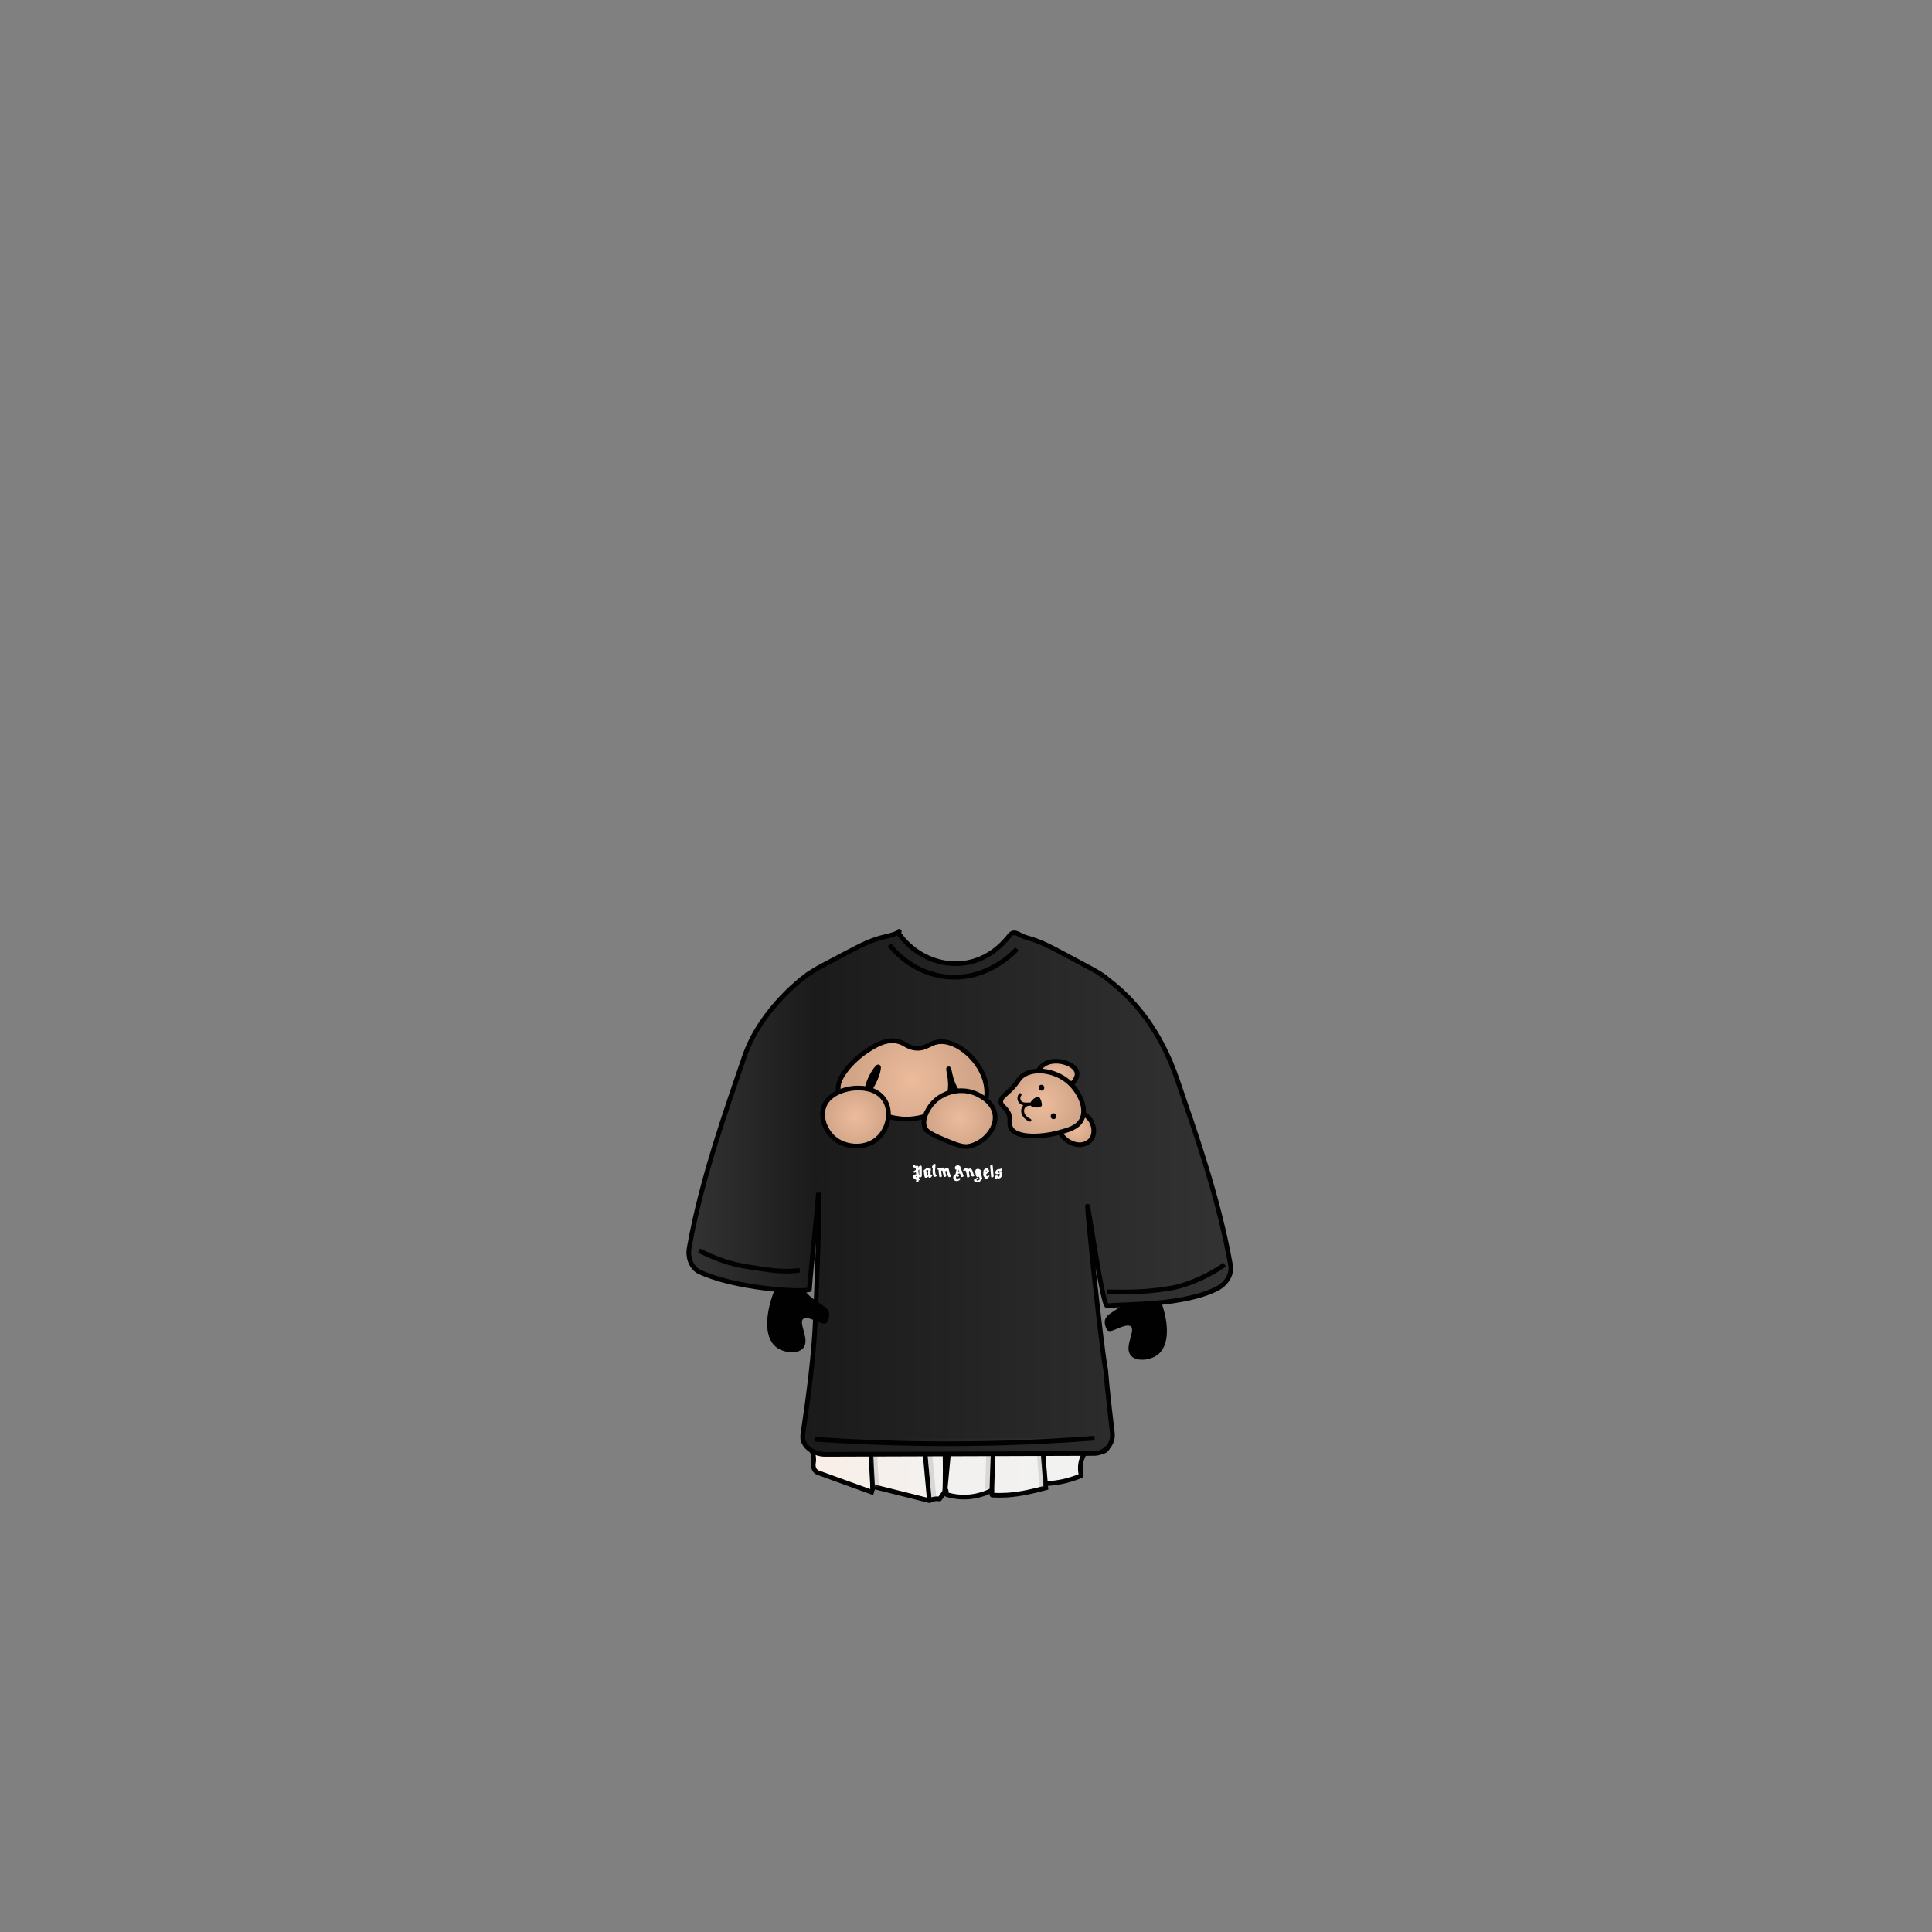 <svg width="1660" height="1660" viewBox="0 0 1660 1660" fill="none" xmlns="http://www.w3.org/2000/svg">
<rect x="0" y="0" width="1660" height="1660" fill="#808080" stroke="none"/>
<path d="M990.23 1106C1002.67 1131.33 1004.02 1153.78 993.92 1162.06C988.12 1166.82 977.24 1167.96 973.27 1163.54C967.73 1157.37 978.38 1143.47 973.27 1138.46C967.78 1133.08 953.9 1143.99 952.64 1141.27C947.35 1129.84 957.47 1131.51 969.58 1119.27C974.23 1114.57 976.04 1111.38 979.9 1105.99C982.24 1102.72 987.47 1105.14 990.23 1106Z" fill="#010101" stroke="black" stroke-width="4" stroke-miterlimit="10"/>
<path d="M768.92 1026C764.55 1026.13 760.6 1029.16 758.63 1033.88C747.82 1059.78 737.04 1088.11 726.77 1118.83C713.15 1159.61 702.55 1198.26 694.24 1233.83C693.828 1235.62 693.793 1237.47 694.137 1239.28C694.481 1241.08 695.197 1242.79 696.24 1244.3C697.243 1245.74 698 1247.34 698.48 1249.03C699.246 1251.71 699.383 1254.53 698.88 1257.27C698.26 1260.75 699.95 1264.27 702.76 1265.27L748.92 1282L750.14 1277.86L749.81 1277.69C749.55 1277.57 749.67 1277.1 749.94 1277.17L798.55 1289.35C798.57 1289.36 798.592 1289.36 798.615 1289.36C798.637 1289.36 798.66 1289.36 798.68 1289.35C799.721 1288.79 800.83 1288.36 801.98 1288.08C803.692 1287.68 805.47 1287.63 807.2 1287.95C807.238 1287.96 807.278 1287.95 807.313 1287.93C807.349 1287.92 807.379 1287.89 807.4 1287.86L812.54 1280.55C812.68 1280.36 812.94 1280.47 812.95 1280.72C812.95 1281.72 812.95 1282.72 813.02 1283.8C813.019 1283.86 813.035 1283.91 813.065 1283.96C813.096 1284 813.139 1284.04 813.19 1284.06C819.743 1286.07 826.631 1286.74 833.45 1286.06C839.879 1285.38 846.131 1283.53 851.9 1280.61C852.05 1280.53 852.2 1280.66 852.21 1280.85C852.21 1282.02 852.3 1283.19 852.34 1284.35C852.337 1284.41 852.357 1284.48 852.398 1284.53C852.439 1284.58 852.496 1284.61 852.56 1284.62C856.66 1284.86 860.77 1284.86 864.87 1284.62C877.44 1283.88 888.38 1281 897.58 1278.62L898.58 1278.35C898.46 1277.25 898.35 1276.14 898.24 1275.04C898.233 1275.01 898.232 1274.97 898.239 1274.94C898.246 1274.9 898.259 1274.87 898.279 1274.84C898.299 1274.81 898.324 1274.79 898.353 1274.77C898.383 1274.75 898.415 1274.74 898.45 1274.73C903.336 1274.55 908.197 1273.95 912.98 1272.94C918.415 1271.78 923.729 1270.1 928.85 1267.94C928.91 1267.91 928.958 1267.86 928.984 1267.8C929.009 1267.73 929.011 1267.66 928.99 1267.6C928.101 1264.15 927.968 1260.55 928.6 1257.04C929.118 1254.14 930.202 1251.38 931.79 1248.9C931.808 1248.87 931.832 1248.85 931.859 1248.83C931.887 1248.82 931.918 1248.8 931.95 1248.8L947.46 1247.13C950.79 1246.77 953.05 1242.89 952.21 1238.97C944.06 1200.63 933.98 1159.7 921.43 1116.81C912.85 1087.48 903.88 1059.81 894.75 1033.81C892.35 1026.97 886.75 1022.61 880.61 1022.81L768.92 1026Z" fill="url(#paint0_linear_1_25070)" stroke="#010101" stroke-width="4" stroke-miterlimit="10"/>
<path d="M749.81 1277.71C748.03 1246.96 745.86 1206.04 749.62 1164.32C752.727 1129.68 758.301 1095.31 766.3 1061.47" stroke="#010101" stroke-width="4" stroke-miterlimit="10"/>
<path d="M798.55 1289.37C794.72 1248.95 789.98 1197.27 790.55 1147.65C790.95 1115.2 792.55 1084.74 794.94 1056.5" stroke="#010101" stroke-width="4" stroke-miterlimit="10"/>
<path d="M811.77 1282.77C814.68 1250.38 819.23 1210.13 820.77 1174.25C822.42 1134.7 822.9 1097.04 822.52 1061.47" stroke="#010101" stroke-width="4" stroke-miterlimit="10"/>
<path d="M811.77 1282.77C812.68 1258.91 811.42 1225.77 811.66 1200.49C811.927 1171.31 811.73 1143.06 811.07 1115.73" stroke="#010101" stroke-width="4" stroke-miterlimit="10"/>
<path d="M852.21 1280.83C852.73 1255.42 854.61 1223.83 855.21 1198.36C856.083 1164.19 857.057 1130.03 858.13 1095.87" stroke="#010101" stroke-width="4" stroke-miterlimit="10"/>
<path d="M883.67 1068.06C887.83 1079.26 890.86 1111.45 890.67 1127.79C890.58 1134.79 890.42 1156.51 893.3 1205.1C894.3 1221.9 896.06 1249.15 898.3 1274.96" stroke="#010101" stroke-width="4" stroke-miterlimit="10"/>
<path opacity="0.22" d="M848.47 1279.47C848.99 1254.06 850.87 1222.47 851.47 1197C852.33 1162.83 853.303 1128.66 854.39 1094.51" stroke="#7D7D7C" stroke-width="4" stroke-miterlimit="10"/>
<path opacity="0.22" d="M753.2 1277.71C751.43 1246.96 749.26 1206.04 753.02 1164.32C756.122 1129.68 761.697 1095.31 769.7 1061.47" stroke="#7D7D7C" stroke-width="4" stroke-miterlimit="10"/>
<path opacity="0.22" d="M802.35 1286C798.52 1245.58 793.78 1193.89 794.35 1144.27C794.74 1111.83 796.35 1081.36 798.74 1053.13" stroke="#7D7D7C" stroke-width="4" stroke-miterlimit="10"/>
<path opacity="0.22" d="M880.6 1070.81C884.77 1082.02 887.8 1114.2 887.6 1130.54C887.51 1137.54 887.35 1159.26 890.23 1207.85C891.23 1224.65 892.99 1251.9 895.23 1277.71" stroke="#7D7D7C" stroke-width="4" stroke-miterlimit="10"/>
<path opacity="0.22" d="M820.1 1061.76C818.29 1061.52 813.03 1087.31 812.78 1115.76C812.78 1122 812.98 1120.66 813.32 1136.49C813.78 1157.49 813.57 1170.81 813.51 1186.26C813.45 1199.47 813.51 1218.18 813.91 1241.26C816.56 1216.15 817.99 1194.86 818.82 1178.76C819.67 1162.16 819.94 1142.94 820.46 1104.5C821 1064.68 820.69 1061.84 820.1 1061.76Z" fill="#7D7D7C"/>
<path d="M692.88 838.06C702.44 831.58 698.76 833.85 725.07 819.93C741.28 811.35 748.74 807.5 761.01 804.69C780.33 800.27 768.81 797.69 773.25 803.54C786.17 820.54 806.69 829.98 827.25 827.68C847.18 825.45 860.25 812.99 867.42 803.8C871.51 798.52 875.42 803.8 881.87 805.55C895.48 809.2 904.74 814.7 920.18 822.91C947.35 837.35 945.68 836.3 957.62 846.13C975.62 860.97 997.23 885.69 1011.57 927.88C1026.23 971 1046.81 1027.73 1057.36 1087.48C1058.68 1094.98 1053.57 1103.2 1045.66 1107.25C1016.92 1121.93 966.92 1120.38 951.22 1121.93C947.32 1122.31 934.38 1030.55 934.38 1036.47C934.38 1044.91 946.12 1155.77 949.6 1174.55C950.87 1181.4 949.42 1175.55 953.31 1210.27C954 1216.39 954.81 1223.39 955.75 1231.17C956.018 1233.38 955.815 1235.62 955.155 1237.75C954.495 1239.87 953.393 1241.83 951.92 1243.5C950.447 1245.17 948.638 1246.51 946.611 1247.43C944.584 1248.35 942.386 1248.83 940.16 1248.84L708.77 1249.62C699.12 1249.62 688.35 1242.44 689.77 1232.9C695.11 1196.76 699.25 1163.66 700.42 1137.16C701.96 1102.27 704.5 1035.97 703.29 1024.89" fill="url(#paint1_linear_1_25070)"/>
<path d="M692.88 838.06C702.44 831.58 698.76 833.85 725.07 819.93C741.28 811.35 748.74 807.5 761.01 804.69C780.33 800.27 768.81 797.69 773.25 803.54C786.17 820.54 806.69 829.98 827.25 827.68C847.18 825.45 860.25 812.99 867.42 803.8C871.51 798.52 875.42 803.8 881.87 805.55C895.48 809.2 904.74 814.7 920.18 822.91C947.35 837.35 945.68 836.3 957.62 846.13C975.62 860.97 997.23 885.69 1011.57 927.88C1026.23 971 1046.81 1027.73 1057.36 1087.48C1058.68 1094.98 1053.57 1103.2 1045.66 1107.25C1016.92 1121.93 966.92 1120.38 951.22 1121.93C947.32 1122.31 934.38 1030.55 934.38 1036.47C934.38 1044.91 946.12 1155.77 949.6 1174.55C950.87 1181.4 949.42 1175.55 953.31 1210.27C954 1216.39 954.81 1223.39 955.75 1231.17C956.018 1233.38 955.815 1235.62 955.155 1237.75C954.495 1239.87 953.393 1241.83 951.92 1243.5C950.447 1245.17 948.638 1246.51 946.611 1247.43C944.584 1248.35 942.386 1248.83 940.16 1248.84L708.77 1249.62C699.12 1249.62 688.35 1242.44 689.77 1232.9C695.11 1196.76 699.25 1163.66 700.42 1137.16C701.96 1102.27 704.5 1035.97 703.29 1024.89" stroke="#010101" stroke-width="4" stroke-miterlimit="10"/>
<path d="M764.31 811.93C767.18 815.61 784.03 836.5 813.72 839.31C848.72 842.61 871.41 817.96 873.8 815.31" stroke="#010101" stroke-width="4" stroke-miterlimit="10"/>
<path d="M951.2 1109.94C964.54 1109.94 978.49 1111.16 1004.61 1107.03C1023.21 1104.09 1042.8 1093.49 1052.24 1086.53" stroke="#010101" stroke-width="4" stroke-miterlimit="10"/>
<path d="M700.4 1236.63C736.12 1239.07 774.19 1240.52 814.4 1240.51C859.1 1240.51 901.23 1238.7 940.47 1235.72" fill="url(#paint2_linear_1_25070)"/>
<path d="M700.4 1236.63C736.12 1239.07 774.19 1240.52 814.4 1240.51C859.1 1240.51 901.23 1238.7 940.47 1235.72" stroke="#010101" stroke-width="4" stroke-miterlimit="10"/>
<path d="M771.23 894.73C760.9 892.43 751.37 898.64 745.06 902.73C731.81 911.36 716.34 928.84 721.06 938.52C723.42 943.37 730.82 946.2 736.55 944.92C741.06 943.92 743.76 940.54 746.16 937.45C753.16 928.4 755.61 916.95 754.71 916.62C753.49 916.17 740.71 933.96 745.63 946.53C751.04 960.23 775.09 961.42 776.63 961.53C789.5 962.02 807.63 957.31 814.01 944.44C819.69 932.92 814.15 918.44 815.08 918.27C816.01 918.1 816.27 933 826.29 942.27C831.29 946.91 839.84 951.27 844.45 948.15C849.56 944.75 847.54 933.85 847.12 931.59C843.45 911.81 822.02 892.4 805.46 895.28C798.29 896.53 795.33 901.39 786.77 900.62C779.54 900 777.8 896.2 771.23 894.73Z" fill="url(#paint3_radial_1_25070)" stroke="#010101" stroke-width="4" stroke-miterlimit="10"/>
<path d="M891 925C890.32 919.58 896.18 915.16 896.49 914.94C905.85 908.08 923.56 913.43 925.31 921.34C926.45 926.45 920.94 932.71 915.25 935.07C905.28 939.2 891.91 932.62 891 925Z" fill="url(#paint4_radial_1_25070)" stroke="#010101" stroke-width="4" stroke-miterlimit="10"/>
<path d="M917.5 956.14C924.82 952.72 933.92 956.9 937.63 963.46C940.11 967.84 941.07 974.85 937.17 979.46C934.927 981.92 931.805 983.397 928.48 983.57C919.65 984.2 908.79 975.88 909.72 966.65C910.03 964.386 910.905 962.236 912.265 960.399C913.625 958.563 915.425 957.098 917.5 956.14Z" fill="url(#paint5_radial_1_25070)" stroke="#010101" stroke-width="4" stroke-miterlimit="10"/>
<path d="M864.69 939.59C875.57 930.13 874.06 927.04 879.64 923.59C890.33 916.95 908.69 920.31 919.69 931.07C926.94 938.16 934.53 951.94 929.31 962.07C925.84 968.78 918.31 970.8 909.01 973.29C894.71 977.12 872.93 978.13 868.42 969.02C866.31 964.75 869.42 961.02 865.75 955.13C863.21 950.97 859.91 949.85 859.88 946.59C859.85 943.62 862.47 941.52 864.69 939.59Z" fill="url(#paint6_radial_1_25070)" stroke="#010101" stroke-width="4" stroke-miterlimit="10"/>
<path d="M887.68 948.22C887.907 947.732 888.175 947.264 888.48 946.82L888.68 946.54C888.57 946.69 888.83 946.35 888.86 946.32C889.03 946.12 889.21 945.92 889.4 945.73L889.95 945.21C890.02 945.15 889.95 945.16 889.95 945.21L890.13 945.07C890.216 944.991 890.31 944.921 890.41 944.86C890.625 944.699 890.849 944.548 891.08 944.41L891.28 944.29H891.21C891.29 944.29 891.48 944.1 891.57 944.11C891.248 944.233 890.892 944.233 890.57 944.11H890.51C890.577 944.226 890.654 944.337 890.74 944.44C890.87 944.65 890.98 944.86 891.09 945.08C891.613 946.151 891.974 947.293 892.16 948.47C892.16 948.77 892.24 949.07 892.27 949.37C892.28 949.5 892.28 949.63 892.27 949.76C892.27 949.76 892.27 949.76 892.27 949.87C892.27 949.98 892.27 950.02 892.34 949.76L892.92 949.36L893.28 949.27H893.04H892.83H892.36H892.11C891.804 949.218 891.503 949.141 891.21 949.04L890.88 948.93L890.66 948.83C890.137 948.568 889.655 948.231 889.23 947.83C889.154 947.739 889.07 947.656 888.98 947.58C888.98 947.58 888.88 947.78 888.89 947.77C888.9 947.76 888.99 947.67 888.89 947.77L889.1 947.6L889.53 947.27L890.42 946.64C890.42 946.64 890.87 946.3 890.68 946.46H890.57C890.45 946.46 889.49 946.46 889.57 946.25C889.573 946.395 889.59 946.539 889.62 946.68C889.647 946.965 889.623 947.253 889.55 947.53C889.528 947.637 889.48 947.737 889.41 947.82C889.55 947.63 889.2 947.9 889.49 947.73H889.55C889.39 947.8 889.42 947.79 889.63 947.73C889.565 947.756 889.498 947.776 889.43 947.79C889.65 947.79 889.68 947.74 889.51 947.79C889.34 947.84 889.37 947.79 889.57 947.79H889.31C889.52 947.79 889.06 947.72 889.02 947.7C888.74 947.614 888.466 947.511 888.2 947.39C887.812 947.232 887.387 947.189 886.975 947.267C886.563 947.345 886.183 947.541 885.88 947.83C885.584 948.111 885.4 948.49 885.361 948.896C885.323 949.302 885.432 949.708 885.67 950.04C886.207 950.659 886.942 951.073 887.75 951.21C888.622 951.447 889.517 951.584 890.42 951.62C891.51 951.62 892.92 951.62 893.68 950.75C893.904 950.384 894.046 949.974 894.098 949.548C894.15 949.121 894.11 948.689 893.98 948.28C893.825 947.555 893.515 946.873 893.07 946.28C892.793 945.903 892.425 945.604 891.999 945.412C891.573 945.219 891.105 945.139 890.64 945.18C889.64 945.26 888.35 945.85 888.16 946.91C888.07 947.47 888.4 947.74 888.78 948.06C889.128 948.36 889.492 948.64 889.87 948.9C890.624 949.394 891.433 949.8 892.28 950.11C892.633 950.197 893.002 950.193 893.352 950.096C893.702 950 894.022 949.815 894.28 949.56C894.73 949.05 894.56 948.56 893.95 948.33C893.392 948.112 892.856 947.841 892.35 947.52C891.88 947.21 891.426 946.876 890.99 946.52C891.019 946.557 891.035 946.603 891.035 946.65C891.035 946.697 891.019 946.743 890.99 946.78C891.06 946.67 891.05 946.67 890.99 946.78C890.829 946.902 890.645 946.99 890.449 947.038C890.253 947.086 890.049 947.094 889.85 947.06C889.983 947.1 889.983 947.1 889.85 947.06C889.917 947.091 889.98 947.128 890.04 947.17H890.09C890.145 947.222 890.196 947.279 890.24 947.34C890.598 947.781 890.851 948.297 890.98 948.85C891.052 949.128 891.096 949.413 891.11 949.7C891.12 949.847 891.12 949.994 891.11 950.14C891.04 950.92 890.91 949.66 892.11 949.73C891.93 949.73 891.75 949.73 891.58 949.73H891.25C890.878 949.713 890.508 949.676 890.14 949.62H890.06L889.78 949.56L889.38 949.46L888.89 949.32C888.76 949.32 888.74 949.26 888.84 949.32L888.63 949.21C888.454 949.132 888.312 948.994 888.23 948.82C888.225 948.753 888.225 948.687 888.23 948.62V948.57C888.23 948.45 888.23 948.44 888.23 948.57C888.3 948.46 888.29 948.46 888.23 948.57L885.9 949C886.635 949.354 887.416 949.603 888.22 949.74C889.063 949.837 889.918 949.703 890.69 949.35C891.072 949.196 891.419 948.964 891.708 948.67C891.997 948.376 892.222 948.025 892.37 947.64C892.466 947.35 892.513 947.046 892.51 946.74C892.54 946.386 892.52 946.029 892.45 945.68C892.17 944.68 890.94 944.68 890.13 944.86C889.366 945.088 888.656 945.465 888.04 945.97C887.442 946.339 886.891 946.779 886.4 947.28C886.242 947.435 886.126 947.627 886.063 947.838C886 948.05 885.992 948.274 886.04 948.49C886.173 948.818 886.394 949.102 886.68 949.31C887.676 950.178 888.872 950.786 890.16 951.08C890.905 951.244 891.667 951.315 892.43 951.29C892.926 951.338 893.426 951.258 893.883 951.058C894.339 950.859 894.738 950.546 895.04 950.15C895.194 949.773 895.236 949.36 895.16 948.96C895.16 948.62 895.16 948.27 895.06 947.96C894.958 947.282 894.805 946.614 894.6 945.96C894.388 945.324 894.127 944.706 893.82 944.11C893.48 943.45 893.17 942.78 892.41 942.53C891.862 942.437 891.301 942.459 890.762 942.595C890.223 942.731 889.718 942.978 889.28 943.32C888.642 943.708 888.042 944.157 887.49 944.66C886.423 945.615 885.559 946.775 884.95 948.07C884.67 948.68 885.21 949.07 885.79 949.07C886.153 949.111 886.52 949.055 886.854 948.907C887.187 948.759 887.476 948.526 887.69 948.23L887.68 948.22Z" fill="#010101"/>
<path d="M905.18 961.57C908.39 961.57 908.4 956.57 905.18 956.57C901.96 956.57 901.95 961.57 905.18 961.57Z" fill="#010101"/>
<path d="M894.84 937.07C898.06 937.07 898.06 932.07 894.84 932.07C891.62 932.07 891.62 937.07 894.84 937.07Z" fill="#010101"/>
<path d="M884.29 947.2C882.36 947.38 879.97 947.7 878.23 946.6C877.825 946.326 877.481 945.972 877.218 945.56C876.955 945.148 876.779 944.687 876.702 944.204C876.624 943.722 876.646 943.229 876.766 942.755C876.886 942.281 877.102 941.837 877.4 941.45C878.4 940.2 876.64 938.45 875.63 939.68C874.72 940.758 874.207 942.115 874.176 943.525C874.145 944.935 874.598 946.313 875.46 947.43C877.58 950.06 881.23 949.99 884.29 949.7C885.88 949.54 885.89 947.04 884.29 947.2V947.2Z" fill="#010101"/>
<path d="M885.08 947.5C881.08 947.39 877.79 949.57 877.42 953.75C877.01 958.32 880.42 961.75 884.24 963.63C885.68 964.35 886.94 962.19 885.5 961.47C882.99 960.2 880.41 958.31 879.95 955.33C879.43 951.9 881.83 949.91 885.08 950C886.69 950 886.69 947.55 885.08 947.5V947.5Z" fill="#010101"/>
<path d="M708 950.65C712.84 937.36 731.15 935.25 732.71 935.1C735.84 934.78 751.89 933.16 759.71 944.7C766.46 954.7 763.35 968.98 755.14 977.19C744.75 987.57 728.14 986.19 718.53 979.48C713.535 975.861 709.842 970.727 708 964.84C707.37 962.79 705.68 956.87 708 950.65Z" fill="url(#paint7_radial_1_25070)" stroke="#010101" stroke-width="4" stroke-miterlimit="10"/>
<path d="M794.88 969.41C790.66 960.64 800.42 948.85 800.88 948.41C809.13 938.68 824.45 934.14 837.48 939.26C840.63 940.5 853.17 946.05 854.87 957.57C856.81 970.7 843.44 983.47 831.53 985.02C826.46 985.68 820.53 983.17 808.66 978.15C797.05 973.22 795.5 970.71 794.88 969.41Z" fill="url(#paint8_radial_1_25070)" stroke="#010101" stroke-width="4" stroke-miterlimit="10"/>
<path d="M784.17 1002.24C784.292 1002.54 784.514 1002.79 784.8 1002.95C785.115 1003.1 785.453 1003.2 785.8 1003.24C786.41 1003.3 787.04 1003.24 787.66 1003.32C787.956 1003.34 788.252 1003.29 788.52 1003.16C788.758 1003.06 788.955 1002.89 789.08 1002.66C789.134 1002.57 789.163 1002.47 789.163 1002.37C789.163 1002.27 789.134 1002.17 789.08 1002.08C789.002 1001.99 788.907 1001.92 788.801 1001.87C788.694 1001.82 788.578 1001.79 788.46 1001.78H787.28C786.965 1001.78 786.651 1001.76 786.34 1001.71L786.59 1001.76L786.28 1001.66L786.49 1001.76C786.403 1001.72 786.323 1001.67 786.25 1001.61L786.41 1001.75C786.352 1001.69 786.305 1001.62 786.27 1001.55L786.36 1001.74C786.322 1001.64 786.262 1001.55 786.184 1001.48C786.106 1001.41 786.012 1001.35 785.91 1001.32C785.64 1001.23 785.35 1001.23 785.08 1001.32C784.807 1001.38 784.558 1001.52 784.37 1001.73C784.25 1001.88 784.1 1002.12 784.19 1002.32L784.17 1002.24Z" fill="white"/>
<path d="M786.75 1003.47C786.769 1005.48 786.932 1007.48 787.24 1009.47C787.434 1011.47 787.363 1013.49 787.03 1015.47C786.93 1016.07 789.08 1015.7 789.18 1015.12C789.515 1013.14 789.602 1011.12 789.44 1009.12C789.122 1007.05 788.948 1004.97 788.92 1002.88C788.92 1002.47 786.78 1002.76 786.75 1003.46V1003.47Z" fill="white"/>
<path d="M789.82 1012.45C789.14 1012.43 788.474 1012.25 787.88 1011.92C787.5 1011.71 786.62 1011.15 786.79 1010.59C786.79 1010.5 786.79 1010.54 786.93 1010.59C787.298 1010.67 787.659 1010.77 788.01 1010.91C788.794 1011.26 789.622 1011.51 790.47 1011.64C790.726 1011.65 790.981 1011.6 791.214 1011.5C791.448 1011.39 791.652 1011.23 791.81 1011.03C792.011 1010.67 792.084 1010.25 792.02 1009.84V1007.27V1004.69C792.095 1003.8 792.037 1002.91 791.85 1002.04C791.62 1001.25 790.24 1001.45 789.85 1002.04C788.697 1003.74 787.159 1005.15 785.36 1006.15C784.96 1006.37 784.53 1006.82 784.84 1007.28C785.034 1007.47 785.284 1007.58 785.551 1007.61C785.819 1007.65 786.089 1007.59 786.32 1007.45C788.451 1006.3 790.283 1004.67 791.67 1002.69H789.67C789.815 1003.35 789.862 1004.02 789.81 1004.69V1006.69V1009.8C789.865 1010.09 789.865 1010.4 789.81 1010.69L790.65 1010.06H790.51H791.09C789.946 1009.63 788.777 1009.28 787.59 1008.99C786.43 1008.87 784.85 1009.4 784.59 1010.71C784.57 1011.22 784.704 1011.73 784.975 1012.17C785.246 1012.61 785.641 1012.96 786.11 1013.17C787.179 1013.78 788.39 1014.1 789.62 1014.09C790.09 1014.09 790.76 1013.72 790.81 1013.21C790.86 1012.7 790.24 1012.49 789.81 1012.48L789.82 1012.45Z" fill="white"/>
<path d="M799.46 1004.67L797.99 1003.9C797.724 1003.74 797.421 1003.65 797.11 1003.64C796.655 1003.63 796.207 1003.75 795.81 1003.97C795.332 1004.27 794.878 1004.6 794.45 1004.97C794.04 1005.27 793.45 1005.59 793.62 1006.17C793.834 1007.1 793.962 1008.05 794 1009C794.017 1009.94 794.249 1010.86 794.68 1011.7C795 1012.23 796.01 1011.89 796.43 1011.7L798.43 1010.6C798.7 1010.46 799.11 1010.05 798.65 1009.86C798.393 1009.79 798.125 1009.78 797.862 1009.82C797.599 1009.86 797.347 1009.95 797.12 1010.09L795.12 1011.18H796.87C796.336 1010.02 796.079 1008.75 796.12 1007.48C796.12 1007.17 796.06 1006.86 796.01 1006.55C795.997 1006.24 795.926 1005.94 795.8 1005.66C795.8 1005.66 795.8 1005.57 795.8 1005.66C795.865 1005.6 795.939 1005.54 796.02 1005.5L796.5 1005.13L797.39 1004.45L796.95 1004.7H797.05L796.2 1004.88H796.3L795.86 1004.81C796.183 1004.94 796.497 1005.1 796.8 1005.27L797.8 1005.78C798.057 1005.85 798.326 1005.87 798.59 1005.83C798.854 1005.79 799.107 1005.7 799.33 1005.55C799.62 1005.38 799.99 1005.04 799.55 1004.81L799.46 1004.67Z" fill="white"/>
<path d="M797.71 1004.85C797.163 1007.12 797.257 1009.51 797.98 1011.73C798.08 1012.02 798.67 1011.96 798.89 1011.93C799.328 1011.89 799.739 1011.7 800.06 1011.4C800.394 1011.04 800.705 1010.65 800.99 1010.25C801.26 1009.87 800.75 1009.76 800.44 1009.77C799.904 1009.76 799.384 1009.96 798.99 1010.32C798.711 1010.72 798.404 1011.11 798.07 1011.47L800.15 1011.14C799.444 1009 799.347 1006.71 799.87 1004.52C800.01 1003.9 797.87 1004.22 797.71 1004.85Z" fill="white"/>
<path d="M802.83 1002.71L803.75 1000.82H801.64L801.39 1004.16C801.26 1005.27 801.24 1006.38 801.33 1007.49C801.4 1008.01 801.51 1008.49 801.63 1009.04C801.738 1009.56 801.882 1010.07 802.06 1010.57C802.2 1010.81 802.419 1011 802.681 1011.1C802.943 1011.21 803.232 1011.22 803.5 1011.13C803.805 1011.08 804.096 1010.96 804.354 1010.79C804.613 1010.61 804.832 1010.39 805 1010.13C805.28 1009.69 804.75 1009.39 804.37 1009.36C804.099 1009.33 803.826 1009.38 803.578 1009.49C803.329 1009.6 803.113 1009.77 802.95 1009.99C802.89 1010.08 802.95 1010.07 803.03 1009.99L803.88 1009.83H803.77L804.22 1009.95C804.22 1010.03 804.22 1010 804.17 1009.87C804.12 1009.74 804.17 1009.69 804.1 1009.6L803.92 1008.97C803.83 1008.61 803.74 1008.25 803.66 1007.88C803.497 1007.09 803.433 1006.28 803.47 1005.48C803.55 1003.87 803.7 1002.26 803.82 1000.66C803.9 999.66 801.99 1000.11 801.7 1000.66L800.78 1002.55C800.28 1003.55 802.47 1003.44 802.83 1002.69V1002.71Z" fill="white"/>
<path d="M807.45 1004.45C807.45 1004.38 807.55 1004.31 807.59 1004.24C807.63 1004.17 807.72 1004.24 807.41 1004.34L806.83 1004.49C806.25 1004.6 806.37 1004.2 806.42 1004.58C806.42 1004.69 806.42 1004.79 806.42 1004.9V1005.83C806.42 1006.4 806.5 1006.98 806.56 1007.56C806.69 1008.75 806.88 1009.94 807.13 1011.11C807.29 1011.85 809.47 1011.31 809.3 1010.53C808.941 1008.86 808.711 1007.16 808.61 1005.45C808.61 1005.02 808.61 1004.6 808.61 1004.18C808.619 1004.02 808.58 1003.85 808.496 1003.71C808.412 1003.57 808.288 1003.46 808.14 1003.39C807.641 1003.22 807.098 1003.23 806.603 1003.41C806.107 1003.59 805.69 1003.94 805.42 1004.39C805.17 1004.81 805.65 1005.02 806.01 1005.02C806.279 1005.03 806.547 1004.99 806.797 1004.89C807.046 1004.79 807.269 1004.63 807.45 1004.43V1004.45Z" fill="white"/>
<path d="M809.83 1005.25C809.846 1005.04 809.918 1004.84 810.04 1004.67L810.13 1004.58C810.13 1004.53 810.13 1004.58 810.13 1004.58C810.13 1004.58 810.18 1004.58 810.13 1004.58C810.08 1004.58 810.13 1004.58 810.18 1004.58C810.23 1004.58 809.3 1004.58 809.3 1004.51C809.327 1004.64 809.364 1004.76 809.41 1004.88C809.46 1005.07 809.51 1005.26 809.55 1005.45L809.82 1006.52L810.82 1010.8C811.05 1011.71 813.22 1011.14 812.99 1010.22L811.6 1004.55C811.561 1004.12 811.365 1003.72 811.05 1003.43C810.764 1003.28 810.447 1003.2 810.125 1003.2C809.803 1003.2 809.486 1003.28 809.2 1003.43C808.774 1003.61 808.4 1003.89 808.114 1004.25C807.829 1004.61 807.641 1005.04 807.57 1005.5C807.45 1006.5 809.65 1006.18 809.76 1005.29L809.83 1005.25Z" fill="white"/>
<path d="M813.42 1005.47C813.477 1005.25 813.579 1005.04 813.72 1004.86L813.83 1004.72C813.83 1004.72 813.83 1004.57 813.32 1004.72C812.59 1004.72 812.76 1004.62 812.9 1004.94C813.134 1005.59 813.298 1006.26 813.39 1006.94C813.699 1008.37 814.189 1009.75 814.85 1011.06C814.94 1011.26 815.28 1011.37 815.47 1011.4C815.765 1011.44 816.065 1011.38 816.33 1011.25C816.8 1011 817.08 1010.59 816.83 1010.09C816.451 1009.31 816.14 1008.5 815.9 1007.67C815.64 1006.81 815.52 1005.92 815.3 1005.05C815.199 1004.61 815.03 1004.19 814.8 1003.8C814.607 1003.56 814.344 1003.38 814.047 1003.29C813.749 1003.21 813.432 1003.22 813.14 1003.32C812.638 1003.51 812.194 1003.82 811.852 1004.24C811.51 1004.65 811.282 1005.14 811.19 1005.67C811.06 1006.21 811.81 1006.47 812.19 1006.43C812.458 1006.43 812.719 1006.34 812.933 1006.18C813.147 1006.01 813.303 1005.79 813.38 1005.53L813.42 1005.47Z" fill="white"/>
<path d="M823.05 1013.08C823.05 1013.2 823.05 1013.22 822.99 1013.33C822.93 1013.44 822.86 1013.48 822.99 1013.39L822.89 1013.49C822.98 1013.4 822.83 1013.49 822.79 1013.55C822.75 1013.61 822.88 1013.55 822.89 1013.55C822.857 1013.54 822.823 1013.54 822.79 1013.55C822.69 1013.61 822.92 1013.55 822.92 1013.55H822.82C822.7 1013.55 822.94 1013.55 822.94 1013.55H822.81C822.63 1013.55 822.95 1013.55 822.81 1013.55C822.67 1013.55 822.61 1013.55 822.74 1013.55L822.52 1013.46L822.33 1013.36L822.25 1013.3C822.13 1013.2 822.02 1013.1 821.92 1012.98C821.518 1012.5 821.317 1011.89 821.36 1011.27C821.392 1010.93 821.473 1010.59 821.6 1010.27C821.6 1010.27 821.67 1010.09 821.65 1010.15C821.681 1010.08 821.717 1010.01 821.76 1009.95L821.89 1009.77C821.78 1009.9 822.04 1009.66 821.89 1009.77C821.74 1009.88 821.89 1009.77 821.89 1009.77C821.815 1009.82 821.734 1009.85 821.65 1009.88C821.517 1009.89 821.383 1009.89 821.25 1009.88C821.19 1009.88 821.25 1009.88 821.25 1009.88C821.25 1009.88 821.33 1009.93 821.25 1009.88C821.31 1009.92 821.364 1009.97 821.41 1010.03C821.593 1010.27 821.725 1010.55 821.8 1010.84C821.95 1011.28 822.7 1011.19 823.03 1011.09C823.3 1011.03 823.551 1010.91 823.76 1010.73C823.88 1010.61 824.04 1010.44 823.97 1010.25C823.86 1009.84 823.663 1009.46 823.39 1009.13C823.165 1008.93 822.898 1008.79 822.609 1008.7C822.319 1008.62 822.016 1008.61 821.72 1008.66C820.94 1008.74 820.223 1009.12 819.72 1009.72C819.425 1010.11 819.22 1010.55 819.12 1011.03C818.999 1011.5 818.986 1012 819.083 1012.47C819.18 1012.95 819.384 1013.4 819.68 1013.79C820.011 1014.17 820.433 1014.46 820.907 1014.64C821.38 1014.81 821.891 1014.86 822.39 1014.79C823.046 1014.73 823.675 1014.5 824.22 1014.13C824.68 1013.81 825.34 1013.19 825.13 1012.55C824.98 1012.11 824.23 1012.2 823.9 1012.3C823.63 1012.36 823.379 1012.48 823.17 1012.66C823.05 1012.78 822.9 1012.95 822.96 1013.14L823.05 1013.08Z" fill="white"/>
<path d="M823.2 1008.56C823.391 1006.32 823.995 1004.14 824.98 1002.12C825.13 1001.75 824.25 1001.87 824.11 1001.9C823.822 1001.95 823.543 1002.03 823.28 1002.16C823.13 1002.23 822.9 1002.34 822.84 1002.5C821.826 1004.58 821.212 1006.83 821.03 1009.14C821.03 1009.49 823.18 1009.2 823.2 1008.56V1008.56Z" fill="white"/>
<path d="M827.9 1010.39L826.47 1006.2L825.76 1004.11C825.587 1003.52 825.342 1002.95 825.03 1002.42C824.827 1002.13 824.568 1001.89 824.269 1001.7C823.969 1001.51 823.636 1001.39 823.287 1001.33C822.938 1001.27 822.582 1001.29 822.239 1001.37C821.896 1001.46 821.573 1001.61 821.29 1001.82C821.053 1001.98 820.853 1002.19 820.704 1002.43C820.554 1002.68 820.46 1002.95 820.425 1003.24C820.391 1003.52 820.419 1003.81 820.506 1004.08C820.593 1004.36 820.737 1004.61 820.93 1004.82C821.141 1004.97 821.39 1005.06 821.648 1005.07C821.907 1005.09 822.164 1005.03 822.39 1004.9C822.66 1004.78 823.33 1004.28 822.94 1003.9C822.816 1003.8 822.717 1003.67 822.649 1003.52C822.582 1003.37 822.548 1003.21 822.55 1003.05C822.548 1002.89 822.59 1002.74 822.67 1002.6C822.73 1002.48 822.87 1002.51 822.67 1002.6L822.32 1002.67C822.32 1002.61 822.74 1002.91 822.74 1002.91C822.896 1003.06 823.024 1003.24 823.12 1003.43C823.322 1003.86 823.489 1004.3 823.62 1004.75L825.74 1010.94C825.9 1011.42 826.6 1011.39 826.99 1011.28C827.38 1011.17 828.07 1010.83 827.91 1010.36L827.9 1010.39Z" fill="white"/>
<path d="M825.19 1007C824.455 1007.1 823.727 1007.25 823.01 1007.44C822.742 1007.51 822.493 1007.63 822.28 1007.81C822.18 1007.91 822.01 1008.11 822.07 1008.28C822.106 1008.36 822.164 1008.44 822.238 1008.49C822.312 1008.54 822.399 1008.57 822.49 1008.58C822.76 1008.62 823.037 1008.61 823.3 1008.53C823.65 1008.44 824.01 1008.35 824.36 1008.28L824.07 1008.34L824.9 1008.2C825.189 1008.16 825.468 1008.07 825.72 1007.92C825.86 1007.84 826.11 1007.65 826.13 1007.46C826.19 1006.99 825.51 1006.96 825.19 1007V1007Z" fill="white"/>
<path d="M829.71 1005.31C829.771 1005.17 829.848 1005.04 829.94 1004.92L830.04 1004.83L830.11 1004.77C830.048 1004.83 829.974 1004.88 829.893 1004.91C829.813 1004.94 829.726 1004.95 829.64 1004.95H829.12C829 1004.88 829 1004.89 829.12 1004.95C829.166 1005 829.206 1005.06 829.24 1005.12C829.315 1005.24 829.381 1005.36 829.44 1005.48C829.567 1005.71 829.681 1005.95 829.78 1006.19C830.002 1006.74 830.186 1007.3 830.33 1007.87C830.589 1009.01 830.782 1010.16 830.91 1011.32L833 1010.61L832.88 1010.39C832.79 1010.24 832.43 1010.2 832.29 1010.19C831.998 1010.19 831.71 1010.25 831.44 1010.36C831.09 1010.52 830.61 1010.82 830.86 1011.24L830.99 1011.46C831.07 1011.61 831.44 1011.65 831.57 1011.65C831.812 1011.65 832.052 1011.61 832.28 1011.53C832.62 1011.42 833.14 1011.17 833.08 1010.74C832.935 1008.99 832.555 1007.26 831.95 1005.61C831.787 1005.21 831.593 1004.83 831.37 1004.46C831.249 1004.2 831.044 1003.99 830.789 1003.85C830.534 1003.72 830.243 1003.68 829.96 1003.73C829.431 1003.79 828.928 1003.99 828.507 1004.31C828.085 1004.64 827.761 1005.07 827.57 1005.57C827.39 1006.03 828.27 1006.08 828.51 1006.04C828.761 1006.03 829.006 1005.96 829.221 1005.83C829.436 1005.7 829.615 1005.52 829.74 1005.3L829.71 1005.31Z" fill="white"/>
<path d="M832.58 1006.68C832.58 1006.68 832.66 1006.5 832.68 1006.46C832.713 1006.38 832.749 1006.3 832.79 1006.22C832.837 1006.13 832.891 1006.04 832.95 1005.96C832.95 1005.96 833.13 1005.71 833.04 1005.82C833.172 1005.66 833.312 1005.51 833.46 1005.36L833.52 1005.3C833.44 1005.37 833.44 1005.37 833.52 1005.3C833.286 1005.42 833.02 1005.46 832.76 1005.42C832.66 1005.42 832.65 1005.42 832.76 1005.42C832.812 1005.47 832.859 1005.53 832.9 1005.59C832.993 1005.72 833.067 1005.86 833.12 1006.01C833.31 1006.42 833.48 1006.84 833.64 1007.27C833.958 1008.12 834.232 1008.99 834.46 1009.87C834.498 1010.13 834.623 1010.37 834.815 1010.56C835.008 1010.74 835.256 1010.85 835.52 1010.87C836.17 1010.94 837.22 1010.6 837.31 1009.87C837.43 1008.87 835.22 1009.17 835.11 1010.07L835.39 1009.71L835.91 1009.47C836.175 1009.4 836.458 1009.43 836.7 1009.56C836.7 1009.62 836.7 1009.61 836.7 1009.56C836.672 1009.48 836.649 1009.39 836.63 1009.31L836.45 1008.63C836.32 1008.17 836.17 1007.72 836.02 1007.28C835.87 1006.84 835.71 1006.45 835.54 1006.05C835.384 1005.62 835.187 1005.2 834.95 1004.81C834.779 1004.58 834.56 1004.39 834.31 1004.26C834.06 1004.12 833.784 1004.04 833.5 1004.02C833.216 1004 832.931 1004.04 832.663 1004.14C832.396 1004.24 832.153 1004.39 831.95 1004.59C831.206 1005.2 830.651 1006.01 830.35 1006.93C830.29 1007.12 830.46 1007.33 830.6 1007.42C830.823 1007.54 831.078 1007.59 831.33 1007.56C831.59 1007.55 831.843 1007.47 832.058 1007.32C832.272 1007.18 832.44 1006.97 832.54 1006.73L832.58 1006.68Z" fill="white"/>
<path d="M843.05 1005.8C842.479 1005.21 841.8 1004.74 841.05 1004.41C840.59 1004.27 840.102 1004.26 839.634 1004.36C839.166 1004.47 838.734 1004.7 838.38 1005.02C838.199 1005.26 838.068 1005.54 837.996 1005.84C837.924 1006.13 837.912 1006.44 837.96 1006.74C837.988 1007.57 838.102 1008.39 838.3 1009.2C838.374 1009.92 838.672 1010.59 839.15 1011.13C839.562 1011.31 840.019 1011.37 840.462 1011.29C840.905 1011.21 841.315 1011 841.64 1010.69C842.72 1009.62 842.54 1007.69 842.43 1006.28L840.25 1006.86C840.437 1008.35 840.772 1009.81 841.25 1011.23C841.37 1011.6 841.5 1011.97 841.65 1012.33C841.8 1012.69 842 1013.02 841.82 1013.33C841.75 1013.44 841.55 1013.49 841.45 1013.55C841.178 1013.69 840.932 1013.88 840.72 1014.1C840.554 1014.31 840.429 1014.55 840.35 1014.8C840.291 1014.9 840.237 1015 840.19 1015.11C840.84 1015.02 841.02 1014.95 840.74 1014.9C840.657 1014.89 840.576 1014.87 840.5 1014.83C839.919 1014.68 839.411 1014.32 839.07 1013.83C839.021 1013.75 838.994 1013.66 838.994 1013.56C838.994 1013.46 839.021 1013.37 839.07 1013.29C839.07 1013.29 839.18 1013.23 839.33 1013.16C839.88 1012.96 840.377 1012.64 840.78 1012.22C841.09 1011.83 840.51 1011.73 840.23 1011.74C839.697 1011.73 839.182 1011.93 838.79 1012.29C838.5 1012.65 837.79 1012.74 837.37 1013.09C837.236 1013.17 837.119 1013.27 837.027 1013.39C836.935 1013.52 836.871 1013.66 836.838 1013.81C836.805 1013.96 836.804 1014.12 836.835 1014.27C836.867 1014.42 836.93 1014.56 837.02 1014.69C837.553 1015.27 838.252 1015.67 839.02 1015.84C839.513 1015.95 840.025 1015.96 840.521 1015.86C841.016 1015.75 841.484 1015.54 841.89 1015.24C842.177 1014.99 842.389 1014.67 842.5 1014.31C842.63 1014 842.75 1013.96 843.03 1013.79C843.75 1013.38 844.19 1012.88 843.87 1012.03C843.153 1010.19 842.659 1008.26 842.4 1006.3C842.33 1005.74 840.17 1006.2 840.22 1006.88C840.285 1007.58 840.285 1008.27 840.22 1008.97C840.186 1009.29 840.122 1009.6 840.03 1009.9C839.981 1010.06 839.918 1010.22 839.84 1010.37C839.78 1010.49 839.51 1010.74 839.84 1010.59L840.66 1010.32C841.2 1010.24 841.06 1010.32 840.9 1010.04C840.836 1009.91 840.783 1009.78 840.74 1009.64C840.63 1009.31 840.53 1008.98 840.44 1008.64C840.273 1007.96 840.166 1007.26 840.12 1006.56C840.1 1006.26 840.1 1005.96 840.12 1005.66C840.136 1005.53 840.163 1005.4 840.2 1005.27V1005.14C840.4 1004.78 840.1 1004.87 839.32 1005.39C839.39 1005.49 839.65 1005.57 839.74 1005.63C839.83 1005.69 840.01 1005.8 840.14 1005.89C840.44 1006.11 840.73 1006.36 841.01 1006.61C841.49 1007.05 843.5 1006.24 843.01 1005.82L843.05 1005.8Z" fill="white"/>
<path d="M847.25 1009.1L848.49 1007.91C848.922 1007.55 849.327 1007.16 849.7 1006.74C850.06 1006.27 849.85 1005.84 849.61 1005.38L848.85 1003.91C848.6 1003.44 847.71 1003.62 847.34 1003.8C846.42 1004.25 845.27 1004.8 845 1005.91C844.902 1006.55 844.858 1007.19 844.87 1007.83C844.805 1008.44 844.785 1009.06 844.81 1009.68C844.923 1010.22 845.175 1010.73 845.54 1011.15L846.13 1011.99C846.264 1012.25 846.459 1012.48 846.7 1012.65C847.081 1012.78 847.49 1012.79 847.88 1012.69C848.269 1012.6 848.623 1012.39 848.9 1012.1C849.361 1011.66 849.776 1011.18 850.14 1010.66C850.43 1010.25 849.89 1010.09 849.57 1010.09C849.303 1010.08 849.036 1010.12 848.788 1010.22C848.539 1010.32 848.315 1010.47 848.13 1010.66C847.95 1010.91 847.77 1011.16 847.57 1011.39C847.427 1011.58 847.263 1011.75 847.08 1011.9L848.18 1011.6H848.07L848.51 1011.67C848.422 1011.57 848.348 1011.46 848.29 1011.34L847.93 1010.83C847.7 1010.5 847.45 1010.17 847.24 1009.83C846.955 1009.18 846.881 1008.45 847.03 1007.76L847.09 1006.5C847.088 1006.16 847.128 1005.83 847.21 1005.5C847.294 1005.27 847.444 1005.08 847.64 1004.94L847.92 1004.77L848.18 1004.63L846.67 1004.52L847.33 1005.79C847.46 1006.04 847.82 1006.51 847.67 1006.79C847.523 1006.97 847.351 1007.13 847.16 1007.27L846.65 1007.76L845.52 1008.84C845.21 1009.13 845.26 1009.46 845.71 1009.54C845.981 1009.58 846.258 1009.57 846.523 1009.49C846.788 1009.42 847.035 1009.3 847.25 1009.13V1009.1Z" fill="white"/>
<path d="M850.75 1002.15C851.09 1005.17 851.367 1008.19 851.58 1011.21C851.58 1011.72 852.53 1011.68 852.85 1011.59C853.17 1011.5 853.79 1011.15 853.76 1010.59C853.54 1007.59 853.26 1004.59 852.92 1001.53C852.92 1001.02 851.99 1001.06 851.66 1001.15C851.33 1001.24 850.66 1001.59 850.75 1002.15Z" fill="white"/>
<path d="M858.76 1004.7C858.812 1005.2 858.747 1005.71 858.57 1006.19L860.67 1005.63C860.46 1005.33 860.194 1005.08 859.887 1004.89C859.58 1004.7 859.237 1004.57 858.88 1004.51C858.392 1004.46 857.898 1004.51 857.428 1004.65C856.958 1004.79 856.52 1005.02 856.14 1005.33C855.3 1006.06 854.54 1008.1 855.84 1008.73C856.298 1008.89 856.785 1008.95 857.269 1008.91C857.753 1008.87 858.224 1008.73 858.65 1008.5C859.039 1008.33 859.395 1008.09 859.7 1007.8C860.08 1007.43 858.23 1007.74 858.61 1008.07C858.666 1008.11 858.719 1008.16 858.77 1008.21C858.889 1008.36 858.959 1008.54 858.97 1008.73C859.002 1009.52 858.819 1010.31 858.44 1011.01C858.281 1011.31 858.101 1011.6 857.9 1011.87C857.59 1012.31 859.48 1011.87 859.05 1011.5C858.974 1011.44 858.893 1011.39 858.81 1011.35L858.19 1010.95C857.81 1010.7 857.44 1010.4 857.05 1010.16C856.762 1010.04 856.452 1009.99 856.142 1010.01C855.832 1010.03 855.531 1010.12 855.26 1010.27C855.044 1010.33 854.856 1010.46 854.729 1010.64C854.602 1010.83 854.546 1011.05 854.57 1011.27C854.586 1011.75 854.673 1012.22 854.83 1012.67C855 1013.2 857.16 1012.57 857 1012.09C856.902 1011.8 856.831 1011.5 856.79 1011.19C856.79 1011.08 856.67 1010.56 856.79 1010.47L856.19 1010.81H856.26L854.99 1010.98C855.251 1011.1 855.49 1011.26 855.7 1011.46C856.01 1011.66 856.31 1011.87 856.62 1012.06C856.862 1012.24 857.128 1012.39 857.41 1012.5C857.883 1012.6 858.376 1012.57 858.83 1012.4C859.175 1012.3 859.495 1012.13 859.772 1011.9C860.049 1011.67 860.276 1011.39 860.44 1011.07C860.75 1010.54 860.969 1009.96 861.09 1009.35C861.184 1009.07 861.221 1008.78 861.198 1008.49C861.176 1008.2 861.095 1007.92 860.96 1007.66C860.51 1007.05 859.64 1007.17 859.01 1007.35C858.589 1007.46 858.197 1007.66 857.86 1007.94C857.81 1007.94 857.58 1008.13 857.57 1008.18C857.715 1008.16 857.859 1008.12 858 1008.08L857.74 1007.95C857.637 1007.88 857.548 1007.79 857.48 1007.69C857.349 1007.42 857.32 1007.1 857.4 1006.81C857.46 1006.5 857.561 1006.2 857.7 1005.91C857.747 1005.79 857.811 1005.67 857.89 1005.57C857.89 1005.51 858.09 1005.38 858.09 1005.32L857.75 1005.41C857.14 1005.57 857.41 1005.41 857.56 1005.54C857.71 1005.67 857.84 1005.67 857.97 1005.76C858.235 1005.96 858.47 1006.2 858.67 1006.46C858.85 1006.68 859.59 1006.46 859.79 1006.46C859.99 1006.46 860.65 1006.23 860.79 1005.92C860.987 1005.38 861.062 1004.8 861.01 1004.22C860.96 1003.78 858.77 1004.22 858.83 1004.8L858.76 1004.7Z" fill="white"/>
<path d="M696.28 835.75C692.4 837.9 653.84 865.92 639.5 908.11C624.85 951.23 602.75 1012.27 592.2 1072.01C590.2 1083.27 596.41 1090.65 600.45 1092.57C631.14 1107.1 687.45 1110.57 695.45 1108.16C696.97 1087.16 701.71 1045.88 703.24 1024.89" fill="url(#paint9_linear_1_25070)"/>
<path d="M696.28 835.75C692.4 837.9 653.84 865.92 639.5 908.11C624.85 951.23 602.75 1012.27 592.2 1072.01C590.2 1083.27 596.41 1090.65 600.45 1092.57C631.14 1107.1 687.45 1110.57 695.45 1108.16C696.97 1087.16 701.71 1045.88 703.24 1024.89" stroke="#010101" stroke-width="4" stroke-miterlimit="10"/>
<path d="M600.75 1074.6C613.61 1080.84 626.19 1086.13 643.51 1088.6C657.24 1090.6 672.64 1093.8 687.21 1091.35" stroke="#010101" stroke-width="4" stroke-miterlimit="10"/>
<path d="M667.82 1107.92C658.96 1129.74 658.89 1148.3 667.82 1155.66C673.62 1160.41 684.5 1161.56 688.47 1157.13C694.01 1150.96 683.36 1137.07 688.47 1132.05C693.96 1126.68 707.84 1137.59 709.1 1134.87C714.39 1123.44 704.27 1125.1 692.16 1112.87C690.852 1111.63 689.638 1110.29 688.53 1108.87" fill="#010101"/>
<path d="M667.82 1107.92C658.96 1129.74 658.89 1148.3 667.82 1155.66C673.62 1160.41 684.5 1161.56 688.47 1157.13C694.01 1150.96 683.36 1137.07 688.47 1132.05C693.96 1126.68 707.84 1137.59 709.1 1134.87C714.39 1123.44 704.27 1125.1 692.16 1112.87C690.852 1111.63 689.638 1110.29 688.53 1108.87" stroke="#010101" stroke-width="4" stroke-miterlimit="10"/>
<defs>
<linearGradient id="paint0_linear_1_25070" x1="693.9" y1="1156.04" x2="952.42" y2="1156.04" gradientUnits="userSpaceOnUse">
<stop stop-color="#FAEEE5"/>
<stop offset="0.05" stop-color="#F9EFE7"/>
<stop offset="0.41" stop-color="#F3F1EF"/>
<stop offset="1" stop-color="#F1F2F2"/>
</linearGradient>
<linearGradient id="paint1_linear_1_25070" x1="689.62" y1="1024.88" x2="1057.54" y2="1024.88" gradientUnits="userSpaceOnUse">
<stop stop-color="#1A1A1A"/>
<stop offset="0.88" stop-color="#303030"/>
<stop offset="1" stop-color="#333333"/>
</linearGradient>
<linearGradient id="paint2_linear_1_25070" x1="700.4" y1="1238.12" x2="940.44" y2="1238.12" gradientUnits="userSpaceOnUse">
<stop stop-color="#1A1A1A"/>
<stop offset="0.88" stop-color="#303030"/>
<stop offset="1" stop-color="#333333"/>
</linearGradient>
<radialGradient id="paint3_radial_1_25070" cx="0" cy="0" r="1" gradientUnits="userSpaceOnUse" gradientTransform="translate(783.99 927.88) scale(51.01)">
<stop stop-color="#ECBB9C"/>
<stop offset="1" stop-color="#D2A588"/>
</radialGradient>
<radialGradient id="paint4_radial_1_25070" cx="0" cy="0" r="1" gradientUnits="userSpaceOnUse" gradientTransform="translate(908.17 924.09) scale(14.97)">
<stop stop-color="#ECBB9C"/>
<stop offset="1" stop-color="#D2A588"/>
</radialGradient>
<radialGradient id="paint5_radial_1_25070" cx="0" cy="0" r="1" gradientUnits="userSpaceOnUse" gradientTransform="translate(924.73 969.27) scale(14.71)">
<stop stop-color="#ECBB9C"/>
<stop offset="1" stop-color="#D2A588"/>
</radialGradient>
<radialGradient id="paint6_radial_1_25070" cx="0" cy="0" r="1" gradientUnits="userSpaceOnUse" gradientTransform="translate(895.46 948.1) scale(31.99)">
<stop stop-color="#ECBB9C"/>
<stop offset="1" stop-color="#D2A588"/>
</radialGradient>
<radialGradient id="paint7_radial_1_25070" cx="0" cy="0" r="1" gradientUnits="userSpaceOnUse" gradientTransform="translate(735.07 959.8) scale(26.66)">
<stop stop-color="#ECBB9C"/>
<stop offset="1" stop-color="#D2A588"/>
</radialGradient>
<radialGradient id="paint8_radial_1_25070" cx="0" cy="0" r="1" gradientUnits="userSpaceOnUse" gradientTransform="translate(824.41 961.08) scale(27.49)">
<stop stop-color="#ECBB9C"/>
<stop offset="1" stop-color="#D2A588"/>
</radialGradient>
<linearGradient id="paint9_linear_1_25070" x1="703.27" y1="972.3" x2="591.82" y2="972.3" gradientUnits="userSpaceOnUse">
<stop stop-color="#1A1A1A"/>
<stop offset="0.88" stop-color="#303030"/>
<stop offset="1" stop-color="#333333"/>
</linearGradient>
</defs>
</svg>
